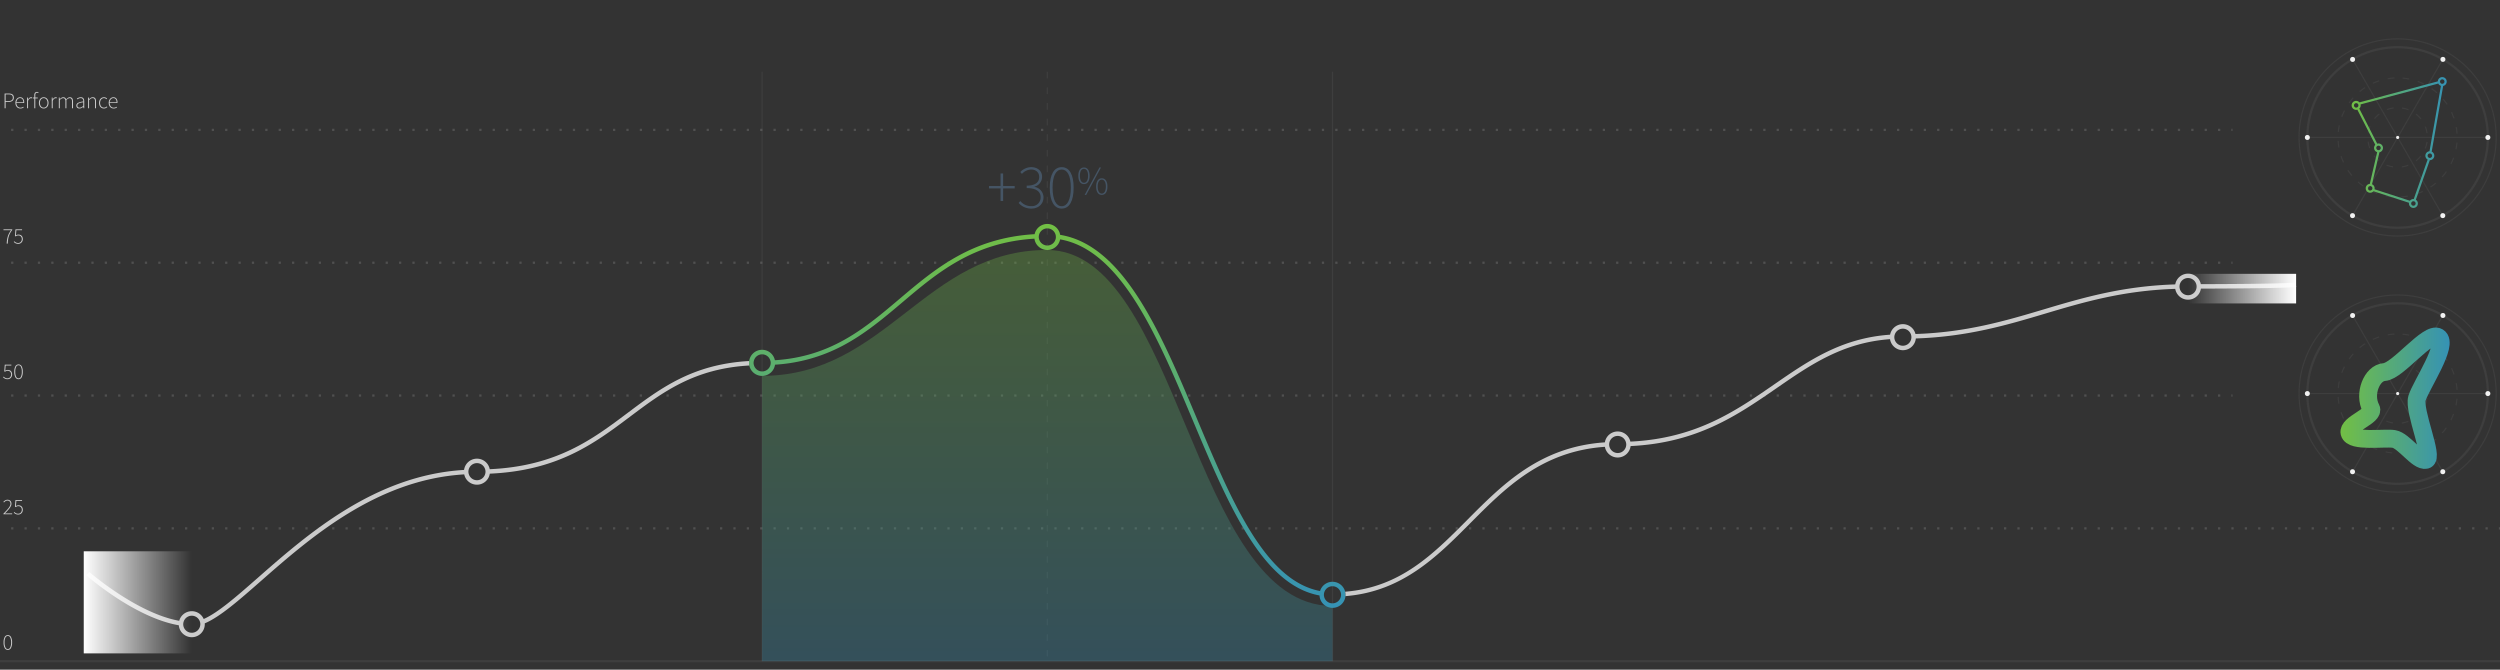 <svg xmlns="http://www.w3.org/2000/svg" xmlns:xlink="http://www.w3.org/1999/xlink" viewBox="0 0 1120 300"><rect x="0" y="0" width="1120" height="300" fill="#333333" stroke="none"/><defs><style>.cls-1,.cls-10,.cls-12,.cls-3,.cls-4,.cls-5,.cls-6,.cls-7{fill:none;}.cls-1,.cls-3,.cls-4,.cls-5,.cls-6,.cls-7{stroke:#a9a9a9;}.cls-1,.cls-10,.cls-3,.cls-4,.cls-5,.cls-6,.cls-7{stroke-miterlimit:10;}.cls-1,.cls-6,.cls-7{opacity:0.1;}.cls-2{opacity:0.25;}.cls-3{stroke-dasharray:0.999 4.993;}.cls-5{stroke-dasharray:0.999 4.993;}.cls-6,.cls-7{stroke-width:0.5px;}.cls-7{stroke-dasharray:3 4;}.cls-8{fill:#f1f1f1;}.cls-9{fill:url(#linear-gradient);}.cls-10{stroke-width:8px;stroke:url(#linear-gradient-2);}.cls-11{fill:#cbcbcb;}.cls-13{fill:url(#linear-gradient-3);}.cls-14{opacity:0.3;fill:url(#linear-gradient-4);}.cls-15{fill:url(#linear-gradient-5);}.cls-16{fill:url(#linear-gradient-6);}.cls-17{fill:#455565;}</style><linearGradient id="linear-gradient" x1="1053.578" y1="63.853" x2="1096.129" y2="63.853" gradientUnits="userSpaceOnUse"><stop offset="0" stop-color="#72bf44"/><stop offset="1" stop-color="#3592b5"/></linearGradient><linearGradient id="linear-gradient-2" x1="1048.525" y1="178.405" x2="1097.453" y2="178.405" xlink:href="#linear-gradient"/><linearGradient id="linear-gradient-3" x1="469.202" y1="100.328" x2="469.202" y2="272.302" xlink:href="#linear-gradient"/><linearGradient id="linear-gradient-4" x1="469.186" y1="111.995" x2="469.186" y2="296.223" xlink:href="#linear-gradient"/><linearGradient id="linear-gradient-5" x1="37.519" y1="269.848" x2="85.936" y2="269.848" gradientUnits="userSpaceOnUse"><stop offset="0" stop-color="#fff"/><stop offset="1" stop-color="#fff" stop-opacity="0"/></linearGradient><linearGradient id="linear-gradient-6" x1="1028.659" y1="129.308" x2="980.242" y2="129.308" xlink:href="#linear-gradient-5"/></defs><title>Artboard 86</title><g id="Content"><line class="cls-1" x1="-0.502" y1="296.223" x2="1120" y2="296.223"/><g class="cls-2"><line class="cls-3" x1="4.991" y1="236.715" x2="1117.003" y2="236.715"/><line class="cls-4" x1="1119.5" y1="236.715" x2="1120" y2="236.715"/></g><g class="cls-2"><line class="cls-5" x1="4.991" y1="177.207" x2="997.167" y2="177.207"/><line class="cls-4" x1="999.664" y1="177.207" x2="1000.164" y2="177.207"/></g><g class="cls-2"><line class="cls-5" x1="4.991" y1="117.7" x2="997.167" y2="117.7"/><line class="cls-4" x1="999.664" y1="117.7" x2="1000.164" y2="117.7"/></g><g class="cls-2"><line class="cls-5" x1="4.991" y1="58.192" x2="997.167" y2="58.192"/><line class="cls-4" x1="999.664" y1="58.192" x2="1000.164" y2="58.192"/></g><circle class="cls-1" cx="1074.129" cy="61.582" r="40.437"/><circle class="cls-6" cx="1074.129" cy="61.582" r="44.164"/><circle class="cls-7" cx="1074.129" cy="61.582" r="13.344" transform="translate(853.587 1114.628) rotate(-81.453)"/><circle class="cls-7" cx="1074.129" cy="61.582" r="26.688" transform="translate(923.775 1126.917) rotate(-85.248)"/><line class="cls-6" x1="1034.267" y1="61.582" x2="1114.037" y2="61.582"/><line class="cls-6" x1="1054.21" y1="96.124" x2="1094.095" y2="27.041"/><line class="cls-6" x1="1094.095" y1="96.124" x2="1054.21" y2="27.041"/><circle class="cls-8" cx="1094.427" cy="26.602" r="1.123"/><circle class="cls-8" cx="1053.966" cy="26.619" r="1.123"/><circle class="cls-8" cx="1033.692" cy="61.582" r="1.123"/><circle class="cls-8" cx="1053.933" cy="96.602" r="1.123"/><circle class="cls-8" cx="1094.369" cy="96.599" r="1.123"/><circle class="cls-8" cx="1114.565" cy="61.582" r="1.123"/><circle class="cls-8" cx="1074.152" cy="61.582" r="0.702"/><path class="cls-9" d="M1096.129,36.547a1.996,1.996,0,0,0-3.99-.096l-35.09,9.414a2.01,2.01,0,1,0-.964,3.271l8.055,15.748a1.986,1.986,0,0,0,.827,3.28l-3.292,14.209a1.995,1.995,0,1,0,1.649,3.312l15.913,5.166a1.966,1.966,0,0,0-.031.305,2,2,0,1,0,3.103-1.666l6.239-17.746.023.002a1.997,1.997,0,0,0,.827-3.816l5.144-29.43A2.003,2.003,0,0,0,1096.129,36.547Zm-2-1a1,1,0,1,1-1,1A1.001,1.001,0,0,1,1094.129,35.547ZM1054.578,47.21a1,1,0,1,1,1,1A1.001,1.001,0,0,1,1054.578,47.21Zm9.998,19.061a1,1,0,1,1,1,1A1.001,1.001,0,0,1,1064.577,66.271Zm-2.736,19.088a1,1,0,1,1,1-1A1.001,1.001,0,0,1,1061.84,85.358Zm19.365,6.8a1,1,0,1,1,1-1A1.001,1.001,0,0,1,1081.205,92.158Zm.156-2.984c-.052-.004-.102-.016-.156-.016a1.99,1.99,0,0,0-1.568.774l-15.846-5.144a1.979,1.979,0,0,0-1.128-2.247l3.316-14.31a2,2,0,0,0-.403-3.959,1.972,1.972,0,0,0-.579.096l-8.038-15.716a1.963,1.963,0,0,0,.567-1.877l34.818-9.341a1.997,1.997,0,0,0,1.192,1.016L1088.413,67.765a1.987,1.987,0,0,0-.831,3.712Zm7.21-18.425a1,1,0,1,1,1-1A1.001,1.001,0,0,1,1088.571,70.749Z"/><circle class="cls-1" cx="1074.129" cy="176.316" r="40.437"/><circle class="cls-6" cx="1074.129" cy="176.316" r="44.164"/><circle class="cls-7" cx="1074.129" cy="176.316" r="13.344" transform="translate(740.128 1212.309) rotate(-81.453)"/><circle class="cls-7" cx="1074.129" cy="176.316" r="26.688" transform="translate(809.436 1232.146) rotate(-85.248)"/><line class="cls-6" x1="1034.267" y1="176.316" x2="1114.037" y2="176.316"/><line class="cls-6" x1="1054.21" y1="210.857" x2="1094.095" y2="141.774"/><line class="cls-6" x1="1094.095" y1="210.857" x2="1054.21" y2="141.774"/><circle class="cls-8" cx="1094.427" cy="141.336" r="1.123"/><circle class="cls-8" cx="1053.966" cy="141.352" r="1.123"/><circle class="cls-8" cx="1033.692" cy="176.316" r="1.123"/><circle class="cls-8" cx="1053.933" cy="211.336" r="1.123"/><circle class="cls-8" cx="1094.369" cy="211.333" r="1.123"/><circle class="cls-8" cx="1114.565" cy="176.316" r="1.123"/><circle class="cls-8" cx="1074.152" cy="176.316" r="0.702"/><path class="cls-10" d="M1092.304,151.021c4.976,3.022-7.722,21.58-9.472,27.33s7.75,26.792,4,27.667-9.866-8.651-14.381-9.372c-4.296-.686-18.839,1.568-19.872-2.75-.963-4.024,11.419-7.535,9.63-10.927-3.447-6.531.448-15.92,5.959-16.289C1074.264,166.272,1087.776,148.271,1092.304,151.021Z"/><path class="cls-11" d="M3.509,291.161a1.551,1.551,0,0,1-1.415-.865,5.044,5.044,0,0,1-.495-2.475,4.901,4.901,0,0,1,.495-2.445,1.556,1.556,0,0,1,1.415-.845,1.557,1.557,0,0,1,1.415.845,4.912,4.912,0,0,1,.494,2.445,5.057,5.057,0,0,1-.494,2.475A1.553,1.553,0,0,1,3.509,291.161Zm0-.38a1.19,1.19,0,0,0,1.064-.745,4.866,4.866,0,0,0,.396-2.215,4.701,4.701,0,0,0-.396-2.19,1.19,1.19,0,0,0-1.064-.72,1.194,1.194,0,0,0-1.061.72,4.657,4.657,0,0,0-.399,2.19,4.821,4.821,0,0,0,.399,2.215A1.195,1.195,0,0,0,3.509,290.782Z"/><path class="cls-11" d="M1.529,230.123q.79-.801,1.38-1.435a14.911,14.911,0,0,0,.985-1.16,4.994,4.994,0,0,0,.59-.97,2.149,2.149,0,0,0,.195-.865,1.549,1.549,0,0,0-.335-1.01,1.286,1.286,0,0,0-1.056-.41,1.508,1.508,0,0,0-.819.24,2.706,2.706,0,0,0-.67.6l-.29-.28a3.666,3.666,0,0,1,.795-.67,1.904,1.904,0,0,1,1.024-.27,1.757,1.757,0,0,1,1.33.49,1.799,1.799,0,0,1,.47,1.3,2.332,2.332,0,0,1-.21.955,5.508,5.508,0,0,1-.59,1,12.63,12.63,0,0,1-.925,1.12q-.545.595-1.205,1.295c.174-.013.352-.025.535-.035.184-.01.361-.015.535-.015H5.449v.4H1.529Z"/><path class="cls-11" d="M6.419,229.353a3.419,3.419,0,0,0,.311.29,2.242,2.242,0,0,0,.38.25,2.125,2.125,0,0,0,.47.175,2.437,2.437,0,0,0,.59.065,1.541,1.541,0,0,0,1.115-.475,1.725,1.725,0,0,0,.346-.54,1.845,1.845,0,0,0,.13-.705,1.68,1.68,0,0,0-.42-1.215,1.512,1.512,0,0,0-1.141-.435,1.59,1.59,0,0,0-.635.115,3.303,3.303,0,0,0-.555.315l-.311-.19L6.929,224.013H9.88v.39H7.329l-.199,2.31a2.831,2.831,0,0,1,.52-.245,1.872,1.872,0,0,1,.62-.095,2.385,2.385,0,0,1,.76.12,1.654,1.654,0,0,1,.62.365,1.759,1.759,0,0,1,.415.63,2.413,2.413,0,0,1,.155.905,2.204,2.204,0,0,1-.176.905,2.086,2.086,0,0,1-.46.67,1.905,1.905,0,0,1-.649.415,2.092,2.092,0,0,1-.755.14,2.859,2.859,0,0,1-.686-.075,2.547,2.547,0,0,1-.55-.2,2.418,2.418,0,0,1-.435-.28,4.525,4.525,0,0,1-.341-.305Z"/><path class="cls-11" d="M1.629,168.715a3.419,3.419,0,0,0,.311.29,2.242,2.242,0,0,0,.38.25,2.125,2.125,0,0,0,.47.175,2.437,2.437,0,0,0,.59.065,1.541,1.541,0,0,0,1.115-.475,1.725,1.725,0,0,0,.346-.54,1.845,1.845,0,0,0,.13-.705,1.68,1.68,0,0,0-.42-1.215,1.512,1.512,0,0,0-1.141-.435,1.59,1.59,0,0,0-.635.115,3.303,3.303,0,0,0-.555.315l-.311-.19.23-2.99h2.95v.39H2.539L2.34,166.075a2.831,2.831,0,0,1,.52-.245,1.872,1.872,0,0,1,.62-.095,2.385,2.385,0,0,1,.76.12,1.654,1.654,0,0,1,.62.365,1.759,1.759,0,0,1,.415.63,2.413,2.413,0,0,1,.155.905,2.204,2.204,0,0,1-.176.905,2.086,2.086,0,0,1-.46.67,1.905,1.905,0,0,1-.649.415,2.092,2.092,0,0,1-.755.14,2.859,2.859,0,0,1-.686-.075,2.547,2.547,0,0,1-.55-.2,2.418,2.418,0,0,1-.435-.28,4.525,4.525,0,0,1-.341-.305Z"/><path class="cls-11" d="M8.3,169.885a1.551,1.551,0,0,1-1.415-.865,5.044,5.044,0,0,1-.495-2.475,4.901,4.901,0,0,1,.495-2.445,1.608,1.608,0,0,1,2.83,0,4.912,4.912,0,0,1,.494,2.445,5.057,5.057,0,0,1-.494,2.475A1.553,1.553,0,0,1,8.3,169.885Zm0-.38A1.19,1.19,0,0,0,9.364,168.76a4.866,4.866,0,0,0,.396-2.215,4.701,4.701,0,0,0-.396-2.19,1.144,1.144,0,0,0-2.125,0,4.657,4.657,0,0,0-.399,2.19A4.821,4.821,0,0,0,7.239,168.76,1.195,1.195,0,0,0,8.3,169.505Z"/><path class="cls-11" d="M3.164,107.352a10.016,10.016,0,0,1,.355-1.52,8.275,8.275,0,0,1,.58-1.37,12.716,12.716,0,0,1,.83-1.335H1.559v-.39H5.489v.26a11.549,11.549,0,0,0-.945,1.46,8.125,8.125,0,0,0-.6,1.425,8.799,8.799,0,0,0-.325,1.515q-.1.79-.14,1.73H2.999A16.128,16.128,0,0,1,3.164,107.352Z"/><path class="cls-11" d="M6.419,108.077a3.419,3.419,0,0,0,.311.29,2.242,2.242,0,0,0,.38.25,2.125,2.125,0,0,0,.47.175,2.437,2.437,0,0,0,.59.065,1.541,1.541,0,0,0,1.115-.475,1.725,1.725,0,0,0,.346-.54,1.845,1.845,0,0,0,.13-.705,1.68,1.68,0,0,0-.42-1.215,1.512,1.512,0,0,0-1.141-.435,1.59,1.59,0,0,0-.635.115,3.303,3.303,0,0,0-.555.315l-.311-.19.23-2.99H9.88v.39H7.329l-.199,2.31a2.831,2.831,0,0,1,.52-.245,1.872,1.872,0,0,1,.62-.095,2.385,2.385,0,0,1,.76.12,1.654,1.654,0,0,1,.62.365,1.759,1.759,0,0,1,.415.63,2.413,2.413,0,0,1,.155.905,2.204,2.204,0,0,1-.176.905,2.086,2.086,0,0,1-.46.67,1.905,1.905,0,0,1-.649.415,2.092,2.092,0,0,1-.755.14,2.859,2.859,0,0,1-.686-.075,2.547,2.547,0,0,1-.55-.2,2.418,2.418,0,0,1-.435-.28,4.525,4.525,0,0,1-.341-.305Z"/><path class="cls-11" d="M2.059,41.899h1.8a4.667,4.667,0,0,1,.985.095,1.922,1.922,0,0,1,.734.315,1.43,1.43,0,0,1,.46.57,2.067,2.067,0,0,1,.16.86,1.706,1.706,0,0,1-.62,1.445,2.766,2.766,0,0,1-1.72.475H2.519v2.83h-.46ZM3.739,45.268a2.533,2.533,0,0,0,1.505-.36,1.361,1.361,0,0,0,.485-1.17,1.688,1.688,0,0,0-.125-.695,1.079,1.079,0,0,0-.37-.445,1.583,1.583,0,0,0-.62-.24,4.801,4.801,0,0,0-.875-.07H2.519v2.98Z"/><path class="cls-11" d="M6.899,46.098a3.012,3.012,0,0,1,.175-1.06,2.43,2.43,0,0,1,.47-.795,2.101,2.101,0,0,1,.67-.5,1.822,1.822,0,0,1,.775-.175,1.671,1.671,0,0,1,1.35.58,2.466,2.466,0,0,1,.49,1.64v.18a.87.87,0,0,1-.02.18h-3.46a2.759,2.759,0,0,0,.14.835,1.966,1.966,0,0,0,.365.66,1.656,1.656,0,0,0,.564.43,1.717,1.717,0,0,0,.74.155,2.046,2.046,0,0,0,.705-.115,2.303,2.303,0,0,0,.585-.315l.18.34a5.827,5.827,0,0,1-.635.32,2.447,2.447,0,0,1-1.74-.02,2.01,2.01,0,0,1-.705-.495,2.396,2.396,0,0,1-.475-.79A2.969,2.969,0,0,1,6.899,46.098Zm3.51-.29a2.173,2.173,0,0,0-.38-1.395,1.262,1.262,0,0,0-1.03-.465,1.386,1.386,0,0,0-.59.13,1.627,1.627,0,0,0-.505.37,1.944,1.944,0,0,0-.37.585,2.606,2.606,0,0,0-.185.775Z"/><path class="cls-11" d="M12.129,43.689h.38l.04.89h.03a2.361,2.361,0,0,1,.585-.73,1.2,1.2,0,0,1,.775-.28,1.425,1.425,0,0,1,.25.02.855.855,0,0,1,.229.08l-.1.4a.981.981,0,0,0-.21-.065,1.42,1.42,0,0,0-.23-.015,1.122,1.122,0,0,0-.675.275,2.298,2.298,0,0,0-.635.955v3.27h-.44Z"/><path class="cls-11" d="M17.138,41.699a1.102,1.102,0,0,0-.295-.11,1.4,1.4,0,0,0-.284-.03.627.627,0,0,0-.565.285,1.479,1.479,0,0,0-.185.805v1.04h1.109v.38H15.809v4.42h-.44V44.069H14.709v-.34l.66-.04V42.618a1.623,1.623,0,0,1,.31-1.08,1.1,1.1,0,0,1,.881-.36,1.675,1.675,0,0,1,.699.16Z"/><path class="cls-11" d="M17.428,46.098a3.103,3.103,0,0,1,.175-1.075,2.358,2.358,0,0,1,.471-.795,2.028,2.028,0,0,1,1.505-.66,2.07,2.07,0,0,1,.825.17,2.009,2.009,0,0,1,.689.49,2.356,2.356,0,0,1,.47.795,3.08,3.08,0,0,1,.176,1.075,2.997,2.997,0,0,1-.176,1.065,2.377,2.377,0,0,1-.47.785,2.009,2.009,0,0,1-.689.49,2.07,2.07,0,0,1-.825.17,2.028,2.028,0,0,1-1.505-.66,2.379,2.379,0,0,1-.471-.785A3.019,3.019,0,0,1,17.428,46.098Zm.46,0a2.73,2.73,0,0,0,.13.86,2.135,2.135,0,0,0,.355.67,1.602,1.602,0,0,0,.535.435,1.478,1.478,0,0,0,.67.155,1.511,1.511,0,0,0,.675-.155,1.591,1.591,0,0,0,.54-.435,2.135,2.135,0,0,0,.355-.67,2.73,2.73,0,0,0,.13-.86,2.759,2.759,0,0,0-.13-.87,2.198,2.198,0,0,0-.355-.675,1.565,1.565,0,0,0-.54-.44,1.504,1.504,0,0,0-.675-.155,1.472,1.472,0,0,0-.67.155,1.576,1.576,0,0,0-.535.44,2.198,2.198,0,0,0-.355.675A2.759,2.759,0,0,0,17.888,46.098Z"/><path class="cls-11" d="M23.178,43.689h.38l.04.89h.03a2.361,2.361,0,0,1,.585-.73,1.2,1.2,0,0,1,.775-.28,1.425,1.425,0,0,1,.25.02.855.855,0,0,1,.229.08l-.1.4a.981.981,0,0,0-.21-.065,1.42,1.42,0,0,0-.23-.015,1.122,1.122,0,0,0-.675.275,2.298,2.298,0,0,0-.635.955v3.27h-.44Z"/><path class="cls-11" d="M26.348,43.689h.38l.04.74h.03a3.132,3.132,0,0,1,.715-.615,1.495,1.495,0,0,1,.795-.245,1.334,1.334,0,0,1,.891.265,1.439,1.439,0,0,1,.439.715,4.757,4.757,0,0,1,.815-.715,1.443,1.443,0,0,1,.814-.265q1.44,0,1.44,1.84v3.08h-.45v-3.02a1.978,1.978,0,0,0-.26-1.135.927.927,0,0,0-.811-.365,2.119,2.119,0,0,0-1.439.9v3.62h-.44v-3.02a1.97,1.97,0,0,0-.26-1.135.936.936,0,0,0-.82-.365,2.119,2.119,0,0,0-1.439.9v3.62h-.44Z"/><path class="cls-11" d="M34.199,47.288a1.321,1.321,0,0,1,.75-1.21,6.532,6.532,0,0,1,2.35-.6,2.711,2.711,0,0,0-.035-.545,1.397,1.397,0,0,0-.17-.49.969.969,0,0,0-.35-.35,1.107,1.107,0,0,0-.575-.135,2.044,2.044,0,0,0-.89.19,3.83,3.83,0,0,0-.641.37l-.199-.33c.086-.06.191-.127.314-.2a2.914,2.914,0,0,1,.41-.2,3.719,3.719,0,0,1,.495-.155,2.372,2.372,0,0,1,.56-.065,1.603,1.603,0,0,1,.721.145,1.267,1.267,0,0,1,.47.395,1.574,1.574,0,0,1,.255.585,3.326,3.326,0,0,1,.075.725v3.07h-.37l-.05-.62h-.021a5.29,5.29,0,0,1-.795.515,1.907,1.907,0,0,1-.905.225,1.767,1.767,0,0,1-.54-.08,1.332,1.332,0,0,1-.444-.24,1.096,1.096,0,0,1-.306-.41A1.458,1.458,0,0,1,34.199,47.288Zm.46-.02a.856.856,0,0,0,.3.74,1.169,1.169,0,0,0,.71.22,1.692,1.692,0,0,0,.8-.2,4.721,4.721,0,0,0,.83-.58V45.819a9.963,9.963,0,0,0-1.245.22,3.282,3.282,0,0,0-.814.31,1.189,1.189,0,0,0-.445.41A.99.99,0,0,0,34.659,47.268Z"/><path class="cls-11" d="M39.459,43.689h.38l.04.74h.03a4.341,4.341,0,0,1,.76-.615,1.635,1.635,0,0,1,.89-.245,1.308,1.308,0,0,1,1.101.45,2.257,2.257,0,0,1,.35,1.39v3.08h-.44v-3.02a2.006,2.006,0,0,0-.255-1.135.956.956,0,0,0-.845-.365,1.413,1.413,0,0,0-.78.225,4.782,4.782,0,0,0-.79.675v3.62H39.459Z"/><path class="cls-11" d="M44.379,46.098a3.012,3.012,0,0,1,.18-1.075,2.375,2.375,0,0,1,.48-.795,2.047,2.047,0,0,1,.694-.49,2.093,2.093,0,0,1,.835-.17,1.749,1.749,0,0,1,.835.18,2.613,2.613,0,0,1,.575.41l-.26.31a2.2,2.2,0,0,0-.51-.365,1.354,1.354,0,0,0-.63-.145,1.529,1.529,0,0,0-.686.155,1.654,1.654,0,0,0-.55.44,2.144,2.144,0,0,0-.37.675,2.649,2.649,0,0,0-.135.87,2.789,2.789,0,0,0,.125.86,2.067,2.067,0,0,0,.35.67,1.561,1.561,0,0,0,.55.435,1.645,1.645,0,0,0,.716.155,1.566,1.566,0,0,0,.704-.16,2.403,2.403,0,0,0,.575-.39l.23.3a2.839,2.839,0,0,1-.69.46,1.934,1.934,0,0,1-.84.18,2.168,2.168,0,0,1-.865-.17,2.009,2.009,0,0,1-.689-.49,2.234,2.234,0,0,1-.46-.785A3.165,3.165,0,0,1,44.379,46.098Z"/><path class="cls-11" d="M48.698,46.098a3.034,3.034,0,0,1,.175-1.06,2.432,2.432,0,0,1,.471-.795,2.101,2.101,0,0,1,.67-.5,1.817,1.817,0,0,1,.774-.175,1.675,1.675,0,0,1,1.351.58,2.472,2.472,0,0,1,.49,1.64v.18a.809.809,0,0,1-.021.18h-3.46a2.821,2.821,0,0,0,.14.835,1.983,1.983,0,0,0,.365.66,1.651,1.651,0,0,0,.565.43,1.712,1.712,0,0,0,.739.155,2.042,2.042,0,0,0,.705-.115,2.303,2.303,0,0,0,.585-.315l.181.34a5.917,5.917,0,0,1-.635.32,2.447,2.447,0,0,1-1.74-.02,2.001,2.001,0,0,1-.705-.495,2.398,2.398,0,0,1-.476-.79A2.99,2.99,0,0,1,48.698,46.098Zm3.51-.29a2.167,2.167,0,0,0-.38-1.395,1.26,1.26,0,0,0-1.029-.465,1.393,1.393,0,0,0-.591.13,1.639,1.639,0,0,0-.505.37,1.963,1.963,0,0,0-.37.585,2.606,2.606,0,0,0-.185.775Z"/><line class="cls-6" x1="341.44" y1="32.146" x2="341.44" y2="296.223"/><line class="cls-7" x1="469.202" y1="32.146" x2="469.202" y2="296.223"/><line class="cls-6" x1="596.964" y1="32.146" x2="596.964" y2="296.223"/><path class="cls-12" d="M852.488,147.22a3.826,3.826,0,0,0-3.611,2.6c1.185-.051,2.384-.085,3.611-.085,1.21,0,2.39-.024,3.571-.049A3.831,3.831,0,0,0,852.488,147.22Z"/><path class="cls-12" d="M469.202,102.328a3.829,3.829,0,0,0-3.577,2.489c1.174-.043,2.362-.071,3.577-.071a35.854,35.854,0,0,1,3.614.188A3.826,3.826,0,0,0,469.202,102.328Z"/><path class="cls-12" d="M848.734,151.828a3.827,3.827,0,0,0,7.524-.144c-1.245.027-2.492.051-3.77.051C851.211,151.735,849.964,151.771,848.734,151.828Z"/><path class="cls-12" d="M465.436,106.829a3.826,3.826,0,0,0,7.512.133,33.471,33.471,0,0,0-3.746-.215C467.921,106.746,466.671,106.78,465.436,106.829Z"/><path class="cls-12" d="M976.545,129.362a3.819,3.819,0,0,0,7.427-.054c-1.225.002-2.453.004-3.721.004C978.994,129.312,977.77,129.337,976.545,129.362Z"/><path class="cls-12" d="M210.024,212.41a3.811,3.811,0,0,0,7.348-.131c-1.211.034-2.438.057-3.694.057C212.45,212.336,211.233,212.364,210.024,212.41Z"/><path class="cls-12" d="M341.44,158.742a3.831,3.831,0,0,0-3.707,2.905c1.213-.042,2.442-.072,3.707-.072,1.246,0,2.459-.034,3.658-.083A3.826,3.826,0,0,0,341.44,158.742Z"/><path class="cls-12" d="M337.778,163.647a3.814,3.814,0,0,0,7.373-.157c-1.226.051-2.46.085-3.711.085C340.191,163.575,338.976,163.604,337.778,163.647Z"/><path class="cls-12" d="M983.897,127.308a3.808,3.808,0,0,0-7.311.053c1.211-.024,2.422-.049,3.664-.049C981.494,127.312,982.696,127.31,983.897,127.308Z"/><path class="cls-12" d="M82.16,280.416a3.822,3.822,0,0,0,7.552-.413,13.081,13.081,0,0,1-3.797.642A32.656,32.656,0,0,1,82.16,280.416Z"/><path class="cls-12" d="M596.964,262.636a3.832,3.832,0,0,0-3.562,2.442,30.113,30.113,0,0,0,3.562.234c1.228,0,2.423-.04,3.604-.099A3.826,3.826,0,0,0,596.964,262.636Z"/><path class="cls-12" d="M724.726,195.296a3.826,3.826,0,0,0-3.664,2.768c1.203-.051,2.419-.085,3.664-.085,1.228,0,2.43-.024,3.619-.06A3.826,3.826,0,0,0,724.726,195.296Z"/><path class="cls-12" d="M721.023,200.07a3.824,3.824,0,0,0,7.453-.154c-1.232.038-2.478.063-3.75.063C723.467,199.979,722.239,200.016,721.023,200.07Z"/><path class="cls-12" d="M85.915,275.812a3.826,3.826,0,0,0-3.613,2.604,30.375,30.375,0,0,0,3.613.23,11.495,11.495,0,0,0,3.461-.62A3.829,3.829,0,0,0,85.915,275.812Z"/><path class="cls-12" d="M213.677,207.479a3.832,3.832,0,0,0-3.715,2.932c1.23-.047,2.467-.075,3.715-.075,1.25,0,2.469-.023,3.673-.058A3.827,3.827,0,0,0,213.677,207.479Z"/><path class="cls-12" d="M593.191,267.069a3.823,3.823,0,0,0,7.531.136c-1.232.064-2.479.108-3.759.108A32.412,32.412,0,0,1,593.191,267.069Z"/><path class="cls-11" d="M335.606,162.575a5.824,5.824,0,0,1,.067-.838c-25.383,1.41-39.643,12.103-54.674,23.384-15.555,11.674-31.615,23.719-61.597,25.083a5.828,5.828,0,0,0-11.498.322c-39.983,2.365-70.129,28.788-92.409,48.336-9.689,8.501-17.805,15.61-24.238,18.448a5.826,5.826,0,0,0-10.965.808c-18.907-3.356-40.079-21.688-40.312-21.892l-1.316,1.506c.972.85,22.003,19.061,41.442,22.39a5.831,5.831,0,0,0,11.642-.476c0-.128-.011-.254-.019-.38,6.852-2.917,15.165-10.198,25.084-18.901,22.046-19.342,51.874-45.487,91.159-47.839a5.828,5.828,0,0,0,11.462-.321c30.619-1.369,46.949-13.615,62.765-25.484,14.759-11.077,28.763-21.576,53.523-22.981A5.844,5.844,0,0,1,335.606,162.575ZM85.915,283.479a3.833,3.833,0,0,1-3.833-3.833,3.78,3.78,0,0,1,.221-1.23,3.829,3.829,0,0,1,7.446,1.23c0,.122-.025.238-.036.358A3.825,3.825,0,0,1,85.915,283.479Zm127.762-68.333a3.826,3.826,0,0,1-3.654-2.735,3.465,3.465,0,0,1-.061-1.999,3.815,3.815,0,0,1,7.388-.133,3.434,3.434,0,0,1,.021,2.001A3.829,3.829,0,0,1,213.677,215.146Z"/><path class="cls-13" d="M602.624,265.084a5.828,5.828,0,0,0-11.241-.307c-24.616-4.662-39.493-39.987-55.175-77.253-16.077-38.205-32.668-77.628-61.257-82.312a5.828,5.828,0,0,0-11.444-.3c-28.216,1.656-44.625,15.54-60.525,28.996-15.667,13.259-30.531,25.828-55.831,27.479a5.852,5.852,0,1,0,.06,1.993,74.301,74.301,0,0,0,30.53-8.61c9.916-5.272,18.364-12.421,26.533-19.334,15.602-13.203,31.702-26.826,59.15-28.512a5.828,5.828,0,0,0,11.507.318c27.333,4.779,43.636,43.516,59.434,81.059,15.933,37.863,31.047,73.753,56.782,78.473a5.829,5.829,0,1,0,11.478-1.689Zm-261.185-98.676a3.826,3.826,0,0,1-3.662-2.761,3.444,3.444,0,0,1-.045-2,3.813,3.813,0,0,1,7.365-.155,3.461,3.461,0,0,1,.052,1.998A3.831,3.831,0,0,1,341.44,166.408Zm127.762-56.413a3.891,3.891,0,0,1-3.833-3.833,3.833,3.833,0,1,1,7.58.8A3.838,3.838,0,0,1,469.202,109.995ZM596.964,270.302a3.833,3.833,0,1,1,3.604-5.089,3.784,3.784,0,0,1,.229,1.256,3.85,3.85,0,0,1-3.833,3.833Z"/><path class="cls-11" d="M1028.384,126.371c-.139.019,5.197.795-42.412.932a5.829,5.829,0,0,0-11.461.108c-23.828.751-41.698,6.066-59.01,11.227-16.935,5.048-34.414,10.247-57.362,10.996a5.828,5.828,0,0,0-11.375.305c-21.861,1.523-36.556,11.66-52.036,22.351-17.203,11.881-34.96,24.139-64.317,25.551a5.827,5.827,0,0,0-11.433.332c-29.031,1.954-45.622,18.628-61.696,34.788-15.404,15.486-30.019,30.166-54.658,32.124a5.809,5.809,0,0,1,.173,1.385,5.877,5.877,0,0,1-.031.604c25.451-2.069,40.933-17.621,55.935-32.702,15.779-15.863,32.063-32.232,60.292-34.195a5.828,5.828,0,0,0,11.52-.337c29.908-1.429,47.912-13.858,65.353-25.903,15.196-10.495,29.623-20.447,50.866-21.988a5.829,5.829,0,0,0,11.562-.319c23.153-.766,40.74-5.995,57.78-11.075,17.169-5.118,34.89-10.388,58.433-11.141a5.826,5.826,0,0,0,11.504-.11c47.788-.139,42.509-.932,42.648-.951Zm-303.658,76.592a3.895,3.895,0,0,1-3.833-3.833,3.778,3.778,0,0,1,.169-1.065,3.808,3.808,0,0,1,7.283-.145,3.783,3.783,0,0,1,.214,1.21,3.838,3.838,0,0,1-3.833,3.833ZM852.488,154.887a3.832,3.832,0,0,1-3.833-3.833,3.786,3.786,0,0,1,.222-1.233,3.82,3.82,0,1,1,3.611,5.067Zm127.763-22.625a3.831,3.831,0,0,1-3.706-2.9,3.832,3.832,0,1,1,7.427-.054A3.833,3.833,0,0,1,980.251,132.262Z"/><path class="cls-14" d="M596.957,271.469c-62.875,0-68.625-159.286-127.737-159.474-54.388-.173-72.388,56.385-127.804,56.385.049,17.681,0,127.843,0,127.843H596.957Z"/><rect class="cls-15" x="37.519" y="246.979" width="48.417" height="45.737"/><rect class="cls-16" x="980.242" y="122.677" width="48.417" height="13.262"/><path class="cls-17" d="M448.255,84.403h-5.18v-1.064h5.18V77.711H449.403v5.628h5.18v1.064H449.403v5.628H448.255Z"/><path class="cls-17" d="M457.075,90.059a6.256,6.256,0,0,0,4.956,2.296,3.884,3.884,0,0,0,4.172-3.948c0-2.464-1.792-4.144-6.244-4.144v-1.092c4.145,0,5.601-1.736,5.601-3.892,0-2.016-1.429-3.332-3.612-3.332a5.773,5.773,0,0,0-4.116,1.96l-.728-.84a6.782,6.782,0,0,1,4.844-2.184c2.771,0,4.899,1.568,4.899,4.312a4.52,4.52,0,0,1-3.416,4.424v.112a4.781,4.781,0,0,1,4.061,4.648c0,3.108-2.38,5.068-5.46,5.068a7.415,7.415,0,0,1-5.685-2.52Z"/><path class="cls-17" d="M470.291,84.095c0-5.936,1.933-9.212,5.349-9.212s5.348,3.276,5.348,9.212c0,5.964-1.932,9.352-5.348,9.352S470.291,90.059,470.291,84.095Zm9.437,0c0-5.46-1.597-8.148-4.088-8.148-2.465,0-4.089,2.688-4.089,8.148s1.624,8.288,4.089,8.288C478.131,92.383,479.727,89.555,479.727,84.095Z"/><path class="cls-17" d="M483.079,78.738c0-2.376.973-3.709,2.539-3.709s2.539,1.333,2.539,3.709c0,2.413-.973,3.745-2.539,3.745S483.079,81.151,483.079,78.738Zm4.376,0c0-1.999-.721-3.115-1.837-3.115s-1.836,1.116-1.836,3.115.72,3.151,1.836,3.151S487.455,80.737,487.455,78.738ZM485.925,87.327l6.626-12.298h.684l-6.626,12.298Zm5.131-3.745c0-2.377.973-3.709,2.539-3.709s2.539,1.333,2.539,3.709c0,2.413-.973,3.745-2.539,3.745S491.055,85.994,491.055,83.582Zm4.376,0c0-1.999-.721-3.115-1.837-3.115s-1.837,1.116-1.837,3.115c0,1.999.721,3.151,1.837,3.151S495.431,85.58,495.431,83.582Z"/></g></svg>